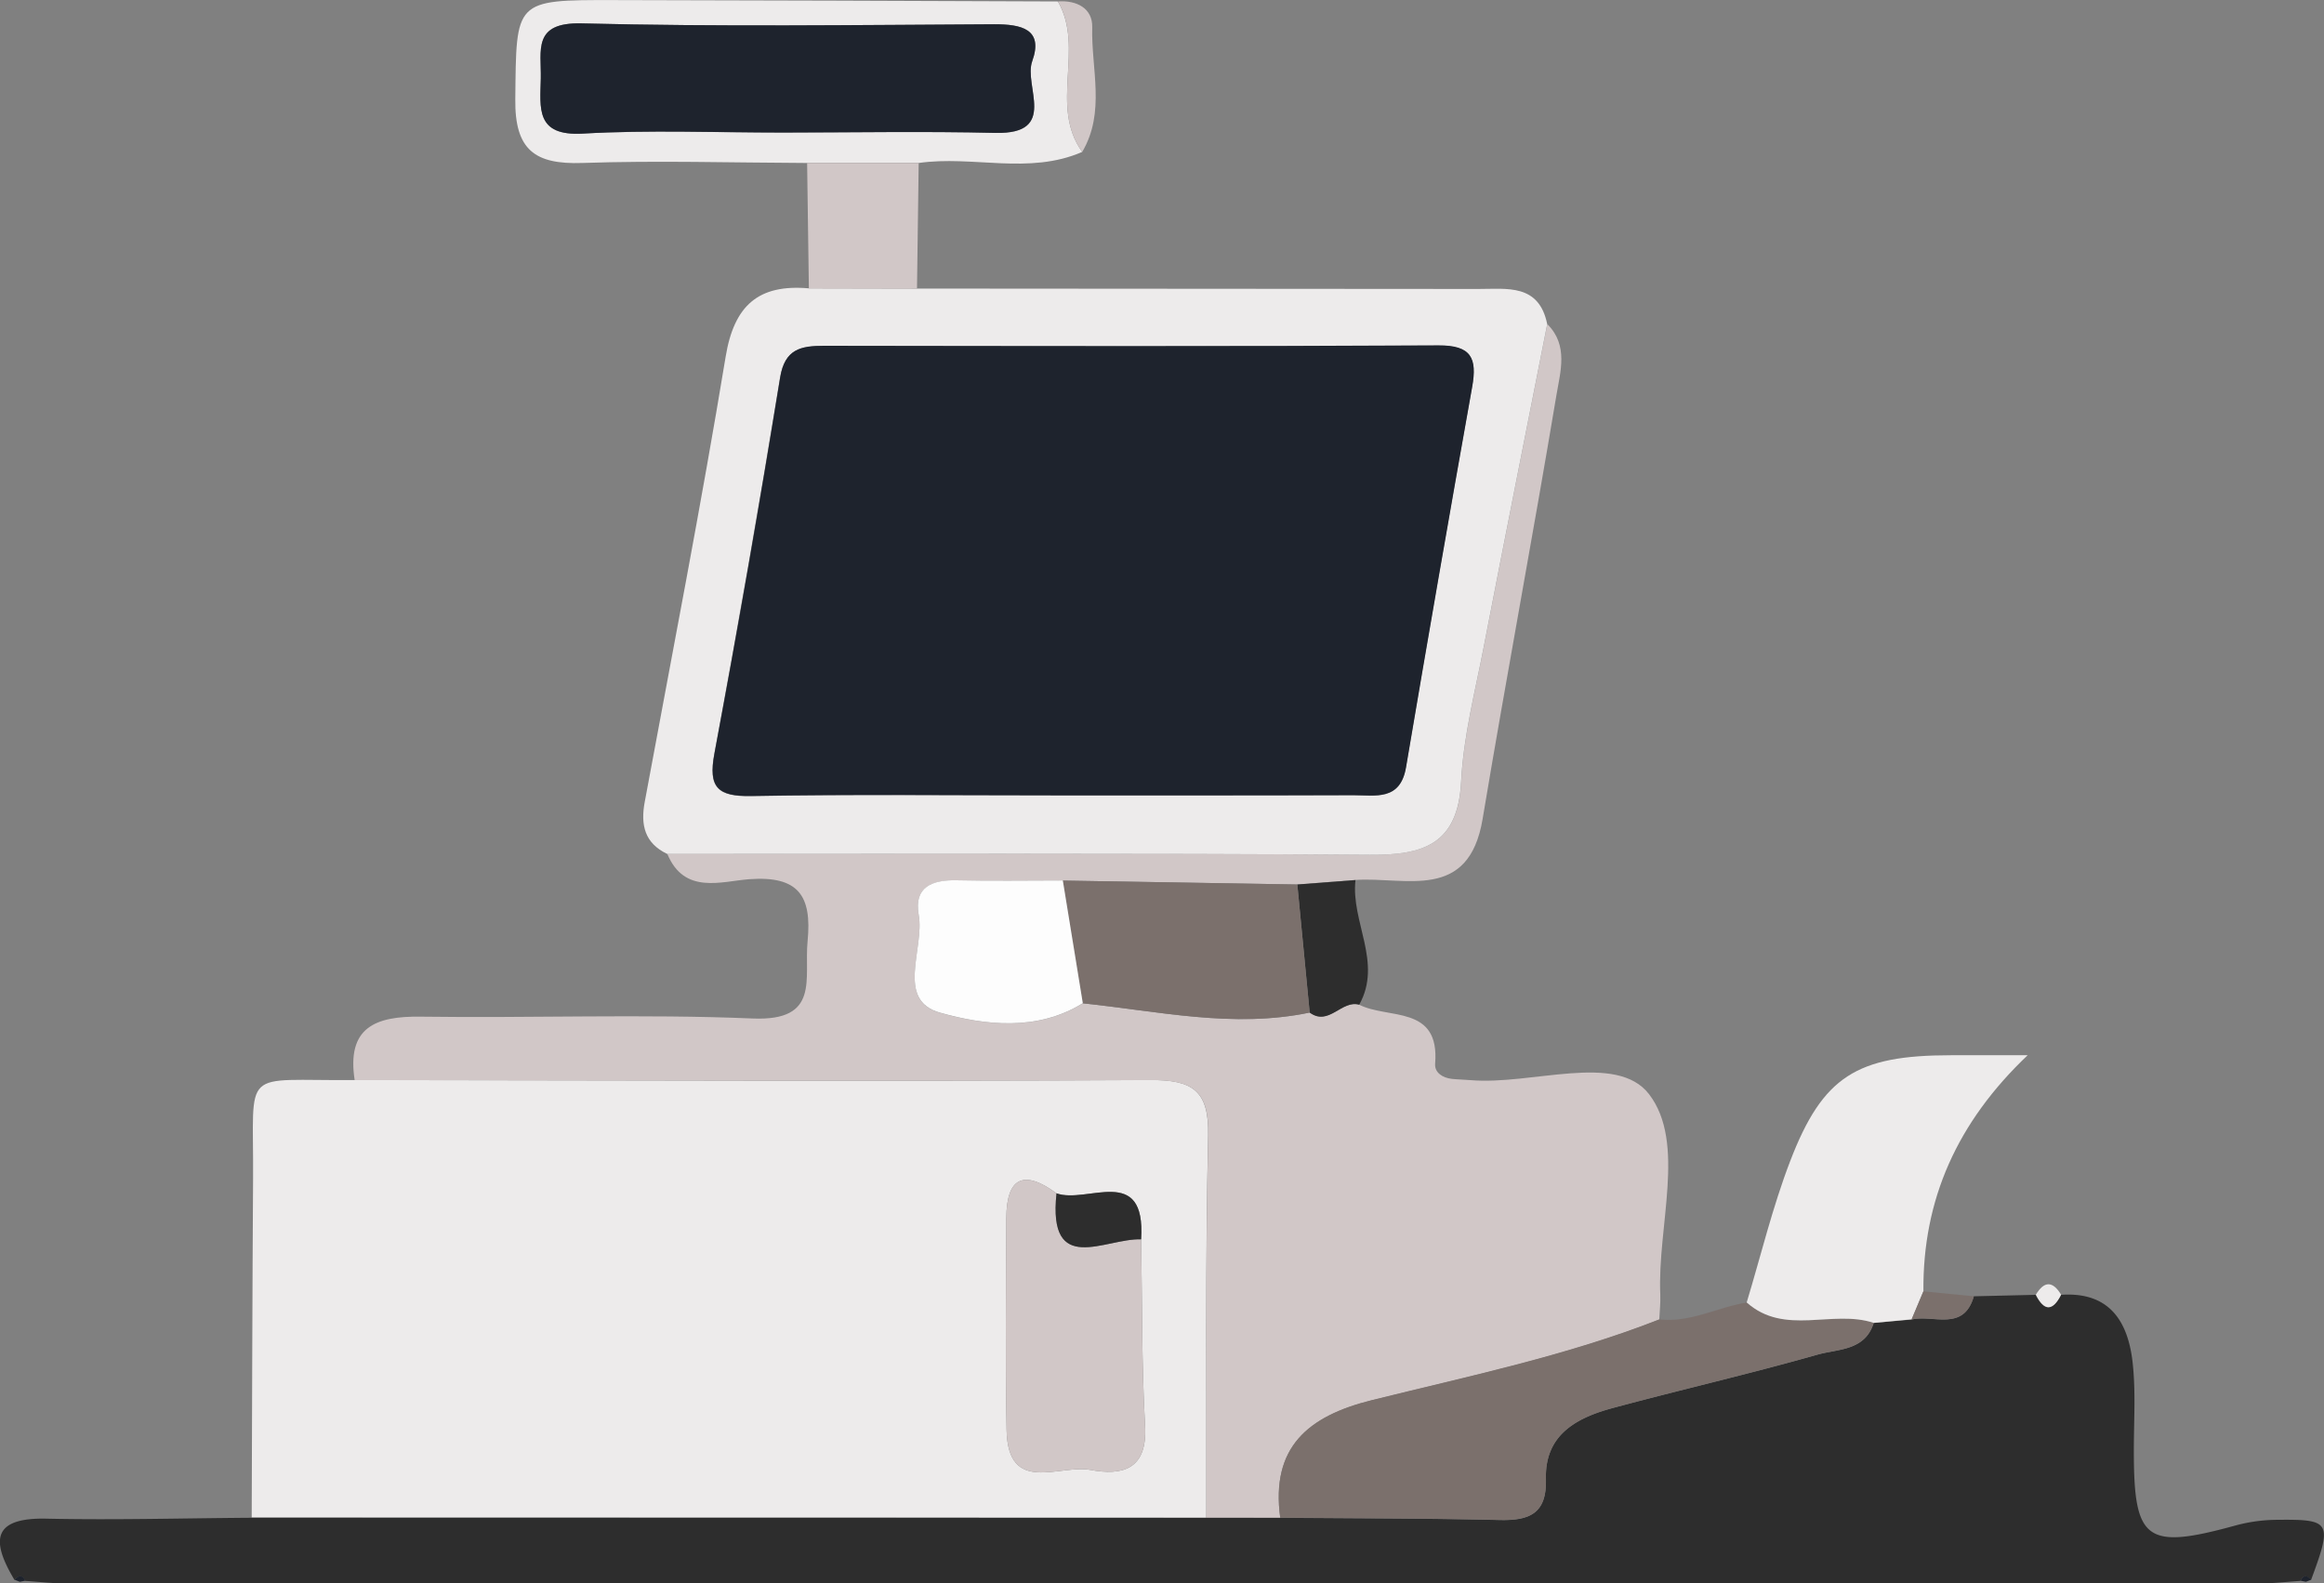 <svg id="Capa_1" data-name="Capa 1" xmlns="http://www.w3.org/2000/svg" viewBox="0 0 826.55 563.19"><rect x="0" y="0" width="826.55" height="563.19" fill="#808080" stroke="none"/><defs><style>.cls-1{fill:#edebeb;}.cls-2{fill:#d1c7c7;}.cls-3{fill:#2d2d2d;}.cls-4{fill:#7b706c;}.cls-5{fill:#1e232d;}.cls-6{fill:#fdfdfd;}</style></defs><path class="cls-1" d="M660.46,829.15c.16-40.2.22-80.4.49-120.6s-4.87-34.61,36.1-35c94.3.11,188.61.49,282.92,0,15-.08,21,3.6,20.66,19.77-1.07,45.29-.55,90.61-.66,135.91ZM946.7,713.85c-11.55-8.5-17.77-5.79-17.85,8.76-.12,25.12-.38,50.24.09,75.34.44,23.37,18.88,12.21,29.79,14.27,11.21,2.11,20.35,0,19.47-15.63-1.25-22.08-1-44.25-1.41-66.38C978.51,703.14,957.57,717.77,946.7,713.85Z" transform="translate(-570.94 -289.4)"/><path class="cls-2" d="M1000,829.25c.11-45.3-.41-90.62.66-135.91.38-16.17-5.62-19.85-20.66-19.77-94.31.45-188.62.07-282.92,0-2.89-18.69,7.28-22.79,23.46-22.56,39.38.55,78.82-1,118.13.65,24.1,1,18.2-14.24,19.5-27.54,1.58-16.1-3.23-23.29-20.75-22-10,.75-23.09,5.56-29.14-9,83.3,0,166.6-.29,249.9.32,19.17.14,31.36-3.81,32.46-26.16.8-16.1,5-32.06,8.07-48,7.39-38.22,15-76.4,22.54-114.6,7.62,7.56,4.62,17,3.24,25.3-8.4,50.29-17.84,100.4-26.24,150.69-4.93,29.51-27.24,20.55-45.19,21.71L1032.34,604l-83.4-1.39c-12.57,0-25.15.22-37.71-.07-8.77-.21-15.34,2.37-13.55,12.29,2.17,12-8.37,30.36,7.62,34.81,15.68,4.36,34.48,6.74,50.75-3.38,26.83,2.78,53.52,9,80.7,3.28,6.81,5,11.31-4.59,17.61-2.78,10.32,5.25,28.72,0,27,21-.25,3.14,2.65,5,5.91,5.38,2.2.23,4.42.25,6.63.44,21.84,1.88,52-10,63.54,5,13.27,17.3,2.9,47,4,71.3.12,2.94-.23,5.91-.36,8.87-33.11,13-67.88,20.18-102.22,28.71-22.77,5.65-36,16.75-32.6,41.82Z" transform="translate(-570.94 -289.4)"/><path class="cls-3" d="M1000,829.25l26.26,0c26,.23,52,.19,77.93.8,10.64.26,16.93-2.19,16.57-14.59-.47-15.69,10.87-21.76,23.69-25.22,24.24-6.54,48.74-12.14,72.88-19,7.23-2.06,16.94-1.29,20-11.28l13.48-1.21c7.73-1.83,18.49,4.44,22.14-8.28l22-.52q4.5,8.88,9,0c17.38-1.19,23.93,9.62,25.51,24.37,1.11,10.3.38,20.8.4,31.2,0,31.89,4.25,35.26,36.22,26.45a57.92,57.92,0,0,1,15.12-2c18.75-.19,19.28.86,11.68,21.42-1.43-1.79-2.71-1.81-3.82.32-5.17.33-10.35.94-15.52.94q-389,.08-778.07,0c-5.18,0-10.35-.61-15.52-.94-1.11-2.17-2.4-2.08-3.84-.32-8-13.38-8.59-22.26,11.35-21.83,24.31.53,48.65-.16,73-.32Z" transform="translate(-570.94 -289.4)"/><path class="cls-1" d="M1121.22,404.69c-7.53,38.2-15.15,76.38-22.54,114.6-3.08,16-7.27,31.91-8.07,48-1.1,22.35-13.29,26.3-32.46,26.16-83.3-.61-166.6-.3-249.9-.32-8.09-3.84-9.53-10.39-8-18.53C810,521.9,820.28,469.28,829,416.4c3-18.42,11.71-26,29.62-24.44l38.45.08q99.81.06,199.62.14C1106.94,392.19,1118.28,390.25,1121.22,404.69ZM945.14,572.29c35.68,0,71.37.05,107.05,0,7.9,0,16.73,2.07,18.78-10q11.41-67.68,23.52-135.26c1.82-10.17-.26-14.78-12-14.71-72.85.41-145.71.24-218.56.15-8.13,0-13.9,1.06-15.57,11.24q-10.95,67-23.37,133.75c-2.28,12.12,1.18,15.34,13.09,15.13C873.77,571.89,909.46,572.29,945.14,572.29Z" transform="translate(-570.94 -289.4)"/><path class="cls-4" d="M1237.34,759.92c-3.1,10-12.81,9.22-20,11.28-24.14,6.87-48.64,12.47-72.88,19-12.82,3.46-24.16,9.53-23.69,25.22.36,12.4-5.93,14.85-16.57,14.59-26-.61-52-.57-77.93-.8-3.39-25.07,9.83-36.17,32.6-41.82,34.34-8.53,69.11-15.74,102.22-28.71,11,1.28,20.68-4.34,31.12-6C1205.68,764.69,1222.67,755.07,1237.34,759.92Z" transform="translate(-570.94 -289.4)"/><path class="cls-1" d="M1237.34,759.92c-14.67-4.85-31.66,4.77-45.17-7.26,5.08-16.79,9.2-34,15.47-50.29,11.6-30.21,23.75-37.62,57.15-37.64h27.3c-25.08,23.83-37.35,51.32-37.07,83.94l-4.2,10Z" transform="translate(-570.94 -289.4)"/><path class="cls-1" d="M955.84,343.43c-18.92,8.27-38.87,1.18-58.16,3.94H858c-26.66-.1-53.35-.91-80,0-16.86.57-24-4.67-23.79-22.66.37-35.28-.49-35.36,35.23-35.28q78.88.16,157.75.49C956.84,306.65,944,327,955.84,343.43Zm-106.48-6.9c25.2,0,50.42-.46,75.62.14,22.48.53,9.92-16.71,13.08-25.51,4.11-11.47-3.92-13.18-13.52-13.13-48.93.25-97.88.92-146.79-.31-17.48-.44-14.26,9.63-14.47,19.59-.22,10.54-1.95,20.56,14.92,19.61C801.85,335.58,825.63,336.58,849.36,336.53Z" transform="translate(-570.94 -289.4)"/><path class="cls-2" d="M858,347.38h39.68l-.6,44.67L858.62,392Q858.32,369.67,858,347.38Z" transform="translate(-570.94 -289.4)"/><path class="cls-3" d="M1032.34,604l20.69-1.57c-1.7,14.84,9.71,29.29,1.33,44.33-6.3-1.81-10.8,7.82-17.62,2.79Q1034.53,626.74,1032.34,604Z" transform="translate(-570.94 -289.4)"/><path class="cls-2" d="M955.84,343.43c-11.83-16.4,1-36.78-8.63-53.53,6.77-.47,12.36,2.52,12.19,9.2C959,313.9,964.21,329.27,955.84,343.43Z" transform="translate(-570.94 -289.4)"/><path class="cls-4" d="M1250.82,758.71l4.2-10,17.94,1.76C1269.31,763.15,1258.55,756.88,1250.82,758.71Z" transform="translate(-570.94 -289.4)"/><path class="cls-1" d="M1304,749.91q-4.49,8.88-9,0Q1299.49,742.47,1304,749.91Z" transform="translate(-570.94 -289.4)"/><path class="cls-5" d="M576.14,851.3c1.44-1.76,2.73-1.85,3.84.32l-2,.4Z" transform="translate(-570.94 -289.4)"/><path class="cls-5" d="M1389.09,851.62c1.11-2.13,2.39-2.11,3.82-.32l-1.86.72Z" transform="translate(-570.94 -289.4)"/><path class="cls-2" d="M976.79,730.21c.4,22.13.16,44.3,1.41,66.38.88,15.61-8.26,17.74-19.47,15.63-10.91-2.06-29.35,9.1-29.79-14.27-.47-25.1-.21-50.22-.09-75.34.08-14.55,6.3-17.26,17.85-8.76C943.52,743.61,964.06,729.72,976.79,730.21Z" transform="translate(-570.94 -289.4)"/><path class="cls-3" d="M976.79,730.21c-12.73-.49-33.27,13.4-30.09-16.36C957.57,717.77,978.51,703.14,976.79,730.21Z" transform="translate(-570.94 -289.4)"/><path class="cls-4" d="M1032.34,604q2.21,22.78,4.4,45.55c-27.17,5.68-53.86-.51-80.69-3.29l-7.11-43.65Z" transform="translate(-570.94 -289.4)"/><path class="cls-6" d="M948.94,602.57l7.11,43.65C939.78,656.34,921,654,905.3,649.6c-16-4.45-5.45-22.81-7.62-34.81-1.79-9.92,4.78-12.5,13.55-12.29C923.79,602.79,936.37,602.57,948.94,602.57Z" transform="translate(-570.94 -289.4)"/><path class="cls-5" d="M945.14,572.29c-35.68,0-71.37-.4-107,.22-11.91.21-15.37-3-13.09-15.13q12.5-66.72,23.37-133.75c1.67-10.18,7.44-11.25,15.57-11.24,72.85.09,145.71.26,218.56-.15,11.72-.07,13.8,4.54,12,14.71q-12.06,67.57-23.52,135.26c-2,12.12-10.88,10-18.78,10C1016.51,572.34,980.82,572.29,945.14,572.29Z" transform="translate(-570.94 -289.4)"/><path class="cls-5" d="M849.36,336.55c-23.73,0-47.51-1-71.16.37-16.87.95-15.14-9.07-14.92-19.61.21-10-3-20,14.47-19.59,48.91,1.23,97.86.56,146.79.31,9.6,0,17.63,1.66,13.52,13.13-3.16,8.8,9.4,26-13.08,25.51C899.78,336.07,874.56,336.53,849.36,336.55Z" transform="translate(-570.94 -289.4)"/></svg>